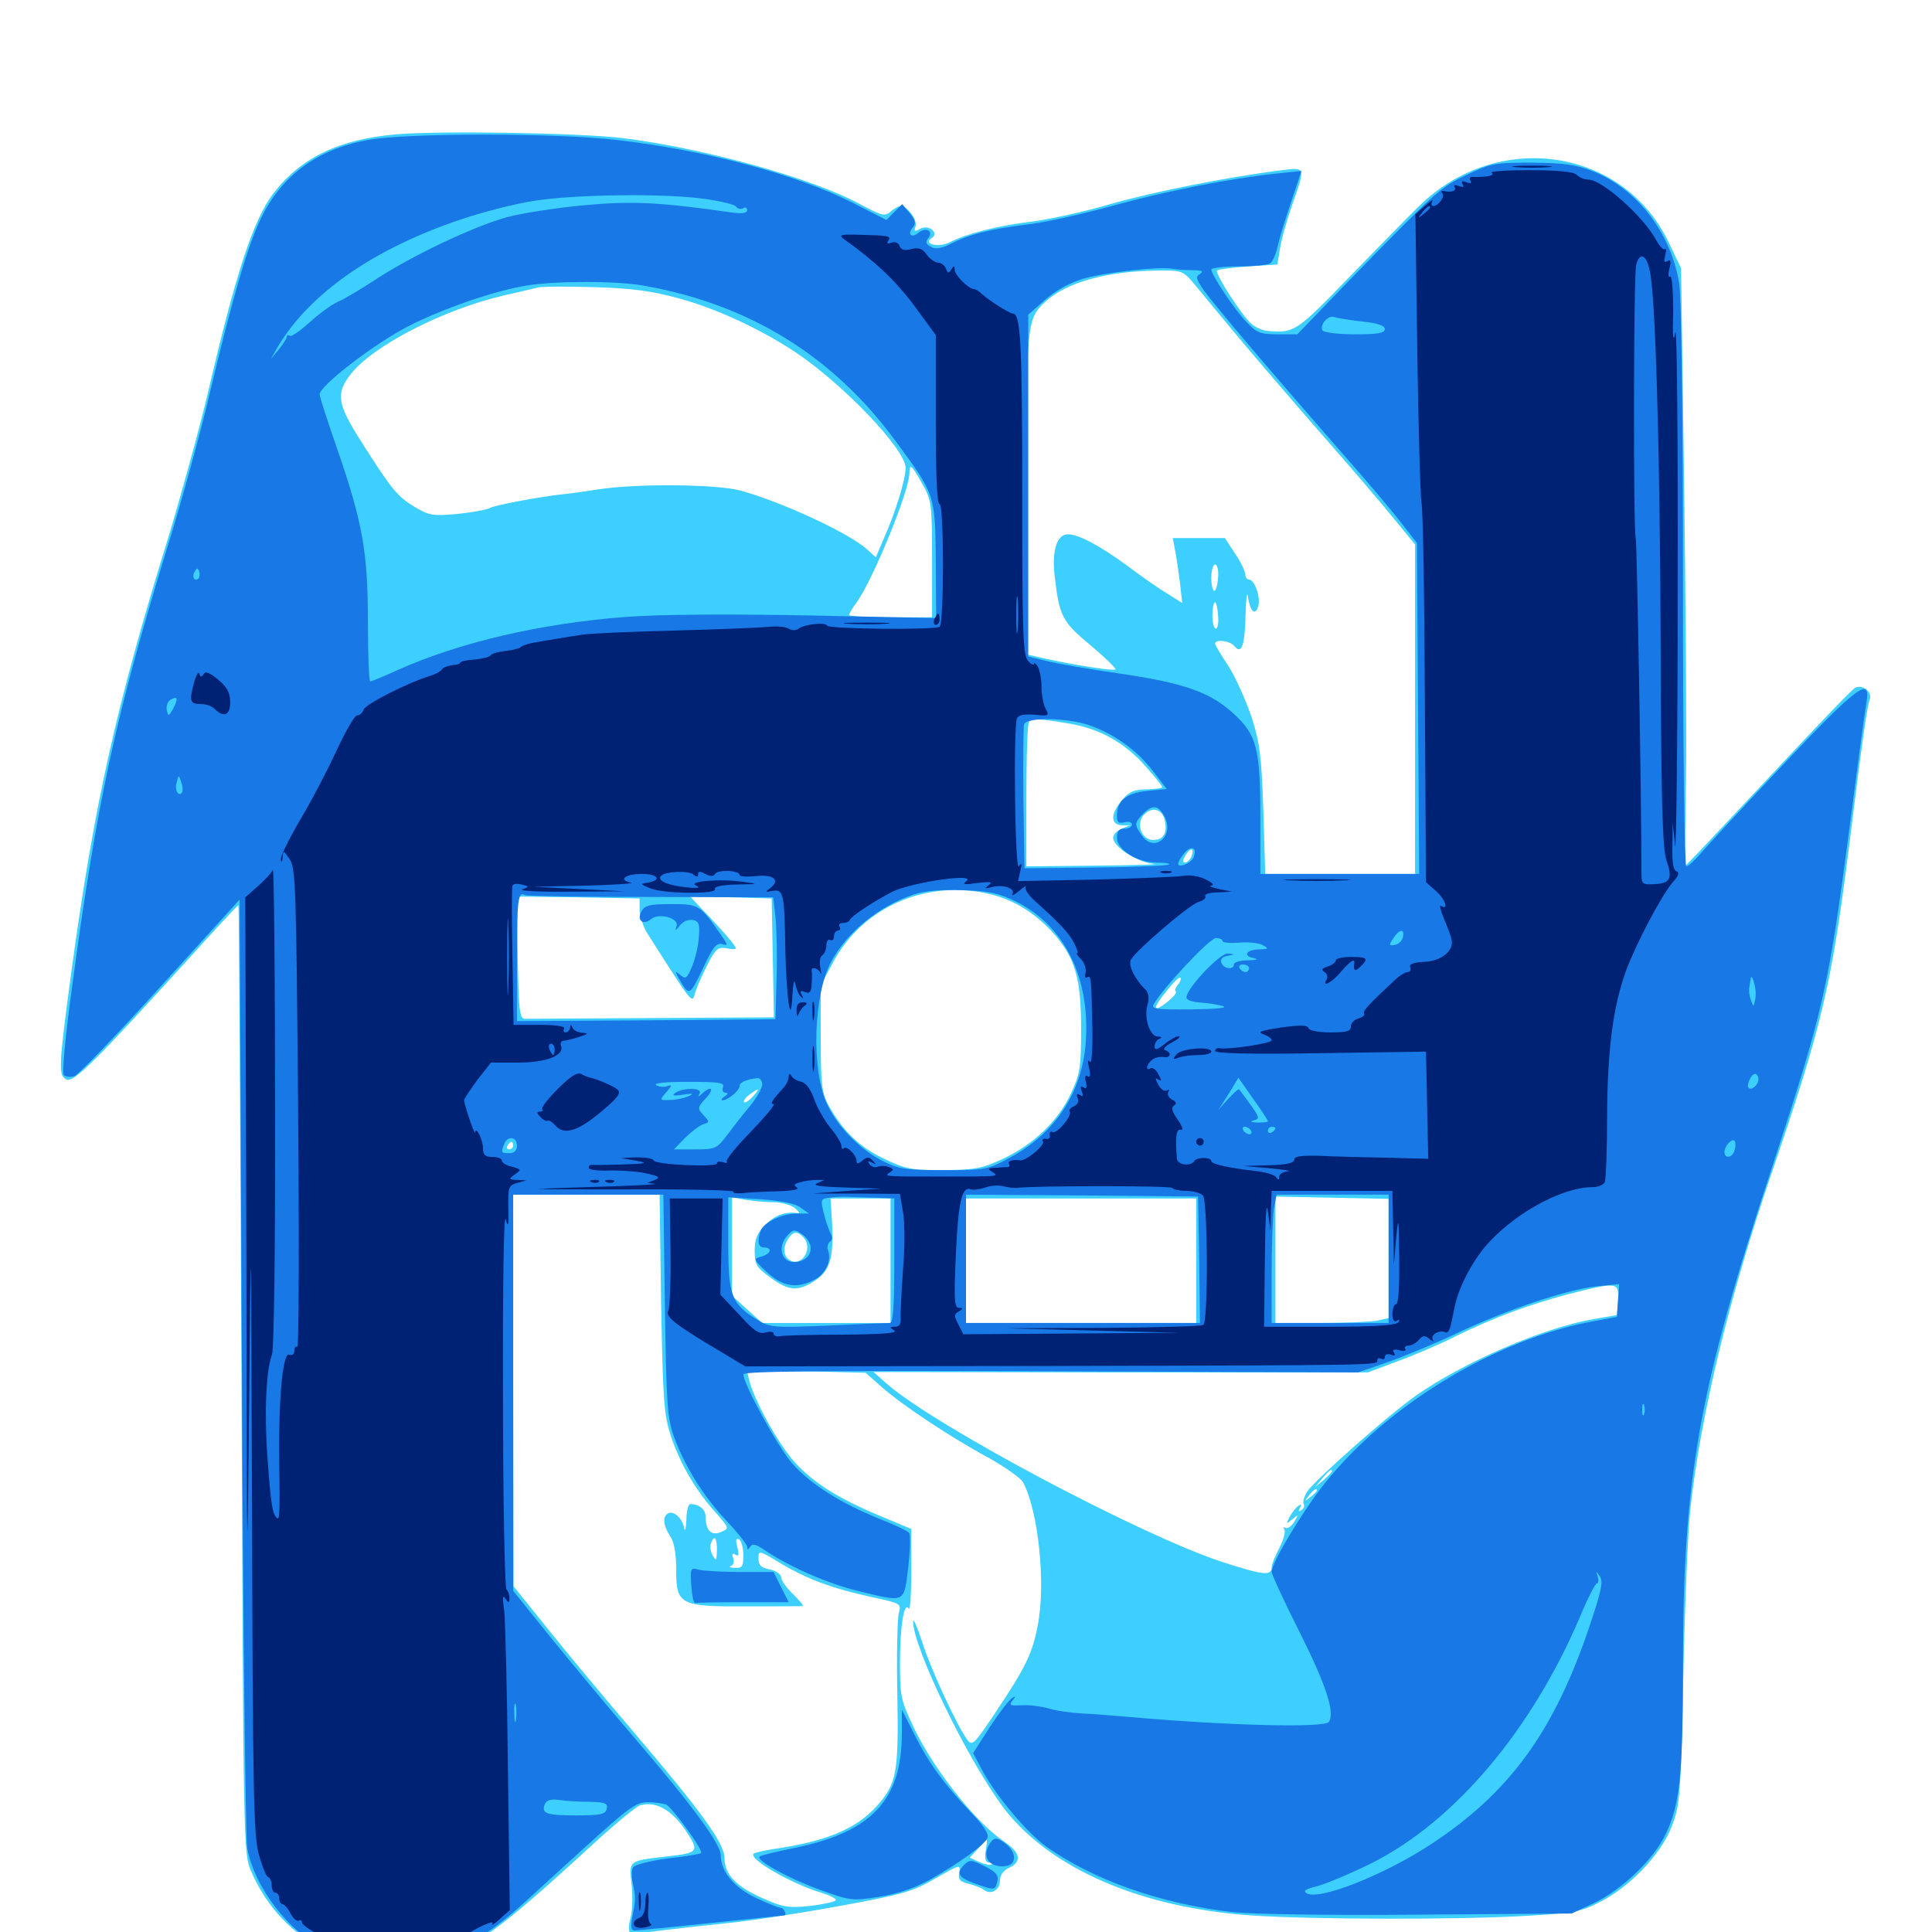 <svg xmlns="http://www.w3.org/2000/svg" viewBox="0 -1000 1000 1000">
	<path fill="#3ccfff" d="M205.078 -930.469C175.391 -927.93 155.664 -918.359 141.406 -899.805C131.055 -886.133 121.875 -858.008 107.617 -796.68C103.32 -778.516 94.141 -745.117 87.305 -722.461C59.961 -634.18 48.828 -584.18 36.914 -496.875C30.273 -447.266 30.078 -443.164 34.57 -441.211C38.477 -439.844 49.414 -450.781 97.07 -503.125C111.328 -518.945 123.242 -531.836 123.438 -531.445C123.633 -531.25 124.414 -420.703 125 -285.938C125.977 -46.094 125.977 -40.625 129.883 -31.641C146.289 6.445 184.375 24.414 225.586 13.672C245.117 8.789 259.375 -1.758 305.273 -43.945C317.578 -55.273 329.297 -65.039 331.445 -65.625C339.453 -67.773 347.461 -63.281 354.492 -53.125C362.305 -41.406 361.914 -41.016 344.727 -39.062C325 -36.719 325.586 -37.109 326.953 -24.414C327.539 -18.359 327.344 -10.547 326.367 -7.227C325.391 -3.711 325.195 -0.391 326.172 0.195C327.148 0.781 334.18 0.391 342.188 -0.781C350 -1.758 365.82 -3.516 377.344 -4.688C388.867 -5.859 414.648 -9.766 434.57 -13.477C466.992 -19.336 472.461 -20.898 484.18 -27.734C496.875 -34.961 497.266 -35.156 496.484 -30.859C495.898 -27.148 496.68 -26.172 501.172 -25C504.297 -24.219 508.008 -22.852 509.18 -21.875C512.891 -18.945 517.578 -21.68 517.578 -26.562C517.578 -29.297 519.336 -31.836 521.875 -33.008C529.102 -36.133 528.32 -41.016 519.922 -46.68C505.273 -56.445 483.594 -83.594 473.047 -105.664C466.211 -119.922 465.82 -122.07 465.82 -139.453C465.82 -158.203 467.969 -171.289 470.312 -167.383C471.094 -166.211 471.68 -175 471.68 -186.914V-208.594L456.836 -214.844C434.375 -224.023 421.094 -232.422 411.328 -243.164C402.734 -252.734 390.039 -275.781 387.695 -285.938L386.523 -290.82L417.383 -290.234L448.047 -289.453L456.641 -281.836C467.383 -272.461 491.992 -256.055 512.305 -245.117C520.508 -240.43 528.32 -234.961 529.492 -232.812C537.5 -217.969 541.406 -180.078 537.109 -158.594C534.375 -143.945 530.469 -136.328 515.039 -113.281C504.102 -96.875 503.125 -96.094 500.586 -99.609C495.508 -106.445 481.836 -135.742 477.344 -150C474.805 -157.617 472.852 -162.5 472.656 -160.742C472.461 -147.461 501.367 -87.891 519.922 -63.672C543.75 -32.812 590.625 -12.5 647.461 -8.594C678.32 -6.445 754.883 -6.25 791.016 -8.398C814.258 -9.766 818.555 -10.547 827.93 -15.43C843.555 -23.242 859.766 -40.234 865.234 -54.492C869.531 -65.625 869.922 -69.336 871.289 -132.617C872.07 -169.141 873.633 -208.203 875 -219.531C880.273 -267.773 895.117 -329.102 917.188 -393.359C942.969 -468.945 947.852 -489.062 957.031 -561.523C964.258 -619.727 966.406 -634.18 967.773 -637.891C969.336 -641.797 963.867 -646.094 960.156 -643.945C958.594 -643.164 941.406 -625.195 921.875 -604.297C902.344 -583.398 883.008 -562.891 879.102 -558.789L872.07 -551.562L872.656 -596.875C873.047 -621.875 872.461 -691.602 871.68 -751.758L870.117 -861.133L863.867 -874.219C840.625 -923.438 775.391 -933.203 734.766 -893.555C729.688 -888.672 713.477 -872.07 698.633 -856.836C670.898 -828.125 669.922 -827.539 656.25 -828.711C653.516 -828.906 649.609 -830.664 647.656 -832.422C642.578 -836.914 628.711 -858.594 629.883 -859.961C630.469 -860.547 637.695 -861.523 646.094 -862.109L661.133 -863.086L662.5 -871.094C663.086 -875.586 666.016 -885.742 668.75 -893.75C675.781 -913.672 675.781 -913.477 663.672 -911.914C636.328 -908.594 596.289 -900.586 574.609 -894.336C561.328 -890.43 543.359 -886.523 534.57 -885.352C517.188 -883.398 500.391 -879.102 491.602 -874.609C486.133 -871.68 477.344 -873.633 482.227 -876.758C486.328 -879.297 480.859 -883.984 476.367 -881.641C473.438 -879.883 473.047 -880.273 473.828 -882.617C475.195 -885.742 469.727 -893.359 466.211 -893.359C465.039 -893.359 462.695 -891.992 460.938 -890.43C458.008 -887.891 456.445 -888.281 445.117 -894.336C420.312 -907.812 364.648 -923.242 322.266 -928.516C299.609 -931.25 227.734 -932.422 205.078 -930.469ZM617.383 -853.906C620.312 -850.391 629.688 -839.062 638.086 -828.906C646.484 -818.75 666.406 -795.508 682.422 -777.148C698.438 -758.984 716.211 -738.086 721.875 -731.055L732.422 -718.164V-632.812V-547.656H693.555H654.883L653.906 -580.469C652.93 -608.594 652.148 -615.234 647.852 -628.711C644.922 -637.305 639.648 -649.219 635.938 -655.078C632.031 -660.938 628.906 -666.211 628.906 -666.797C628.906 -669.336 636.719 -668.359 638.867 -665.625C642.773 -660.938 644.336 -666.016 644.727 -682.422C644.922 -690.43 645.508 -694.531 645.898 -691.211C647.07 -683.594 649.609 -681.055 651.172 -685.938C652.734 -690.43 649.414 -700 646.484 -700C645.508 -700 644.531 -701.172 644.531 -702.734C644.531 -704.297 642.188 -709.18 639.258 -713.477L633.984 -721.484H620.508H607.031L608.203 -715.234C608.984 -711.719 609.961 -704.102 610.742 -698.438L611.914 -687.891L603.516 -693.164C599.023 -695.898 589.844 -702.344 583.398 -707.227C568.945 -717.773 558.203 -723.438 552.734 -723.438C547.07 -723.438 544.336 -715.039 545.898 -701.953C548.242 -681.055 549.805 -678.125 564.453 -666.016C572.07 -659.57 577.734 -654.102 577.344 -653.516C576.367 -652.539 555.664 -655.859 540.625 -659.18L531.25 -661.328V-744.141C531.25 -833.008 531.445 -834.961 541.211 -843.945C551.953 -853.711 572.461 -859.57 598.438 -859.961C611.328 -860.156 612.109 -859.961 617.383 -853.906ZM351.562 -845.508C370.508 -840.43 393.555 -829.688 411.328 -817.969C436.328 -801.367 468.75 -767.383 468.75 -757.812C468.75 -751.953 463.477 -734.766 457.812 -722.07L453.32 -711.523L449.023 -715.43C440.039 -723.828 404.688 -740.234 383.203 -746.094C370.898 -749.414 329.492 -749.805 309.57 -746.68C302.148 -745.508 293.75 -744.336 291.016 -744.141C280.078 -742.969 256.641 -738.672 253.711 -737.109C251.953 -736.133 244.336 -734.766 236.719 -733.984C224.023 -732.812 222.07 -733.203 214.453 -737.695C205.664 -743.164 202.93 -746.289 187.305 -770.898C174.414 -791.016 173.633 -796.289 181.641 -806.445C193.359 -821.289 229.688 -839.844 260.742 -847.07C268.359 -848.828 276.172 -850.586 278.32 -851.172C280.469 -851.758 293.75 -851.758 307.617 -851.367C327.148 -850.781 337.305 -849.414 351.562 -845.508ZM477.344 -749.609C482.227 -741.016 482.422 -739.062 482.422 -710.547V-680.469H460.938C449.219 -680.469 439.453 -681.055 439.453 -681.641C439.453 -682.227 441.211 -685.352 443.555 -688.477C452.148 -700.586 470.703 -746.094 470.703 -755.078C470.703 -760.352 471.875 -759.375 477.344 -749.609ZM630.469 -700.977C630.273 -697.266 629.297 -694.141 628.516 -694.141C627.734 -694.141 626.953 -697.266 626.953 -700.977C626.953 -704.688 627.93 -707.812 628.906 -707.812C630.078 -707.812 630.859 -704.688 630.469 -700.977ZM630.469 -681.445C630.859 -677.734 630.273 -674.609 629.297 -674.609C628.32 -674.609 627.539 -677.734 627.539 -681.445C627.539 -685.156 628.125 -688.281 628.906 -688.281C629.492 -688.281 630.273 -685.156 630.469 -681.445ZM552.734 -625.586C568.945 -623.047 582.227 -615.625 592.969 -603.32C597.656 -598.047 601.562 -593.164 601.562 -592.578C601.562 -591.992 597.852 -591.602 593.555 -591.406C587.109 -591.406 584.375 -590.234 580.859 -585.938C574.805 -579.102 574.609 -573.047 580.664 -572.852H584.961L580.664 -571.094C578.125 -570.117 576.172 -567.969 576.172 -566.406C576.172 -561.719 588.281 -553.906 596.68 -552.93C600.977 -552.539 588.086 -552.148 567.969 -551.953L531.25 -551.562V-588.281C531.25 -608.594 531.836 -625.781 532.617 -626.367C534.375 -628.125 537.891 -628.125 552.734 -625.586ZM602.734 -575.977C604.492 -568.945 602.344 -565.234 596.875 -565.234C591.016 -565.234 587.891 -573.242 591.797 -577.93C595.703 -582.617 601.367 -581.445 602.734 -575.977ZM616.602 -556.445C615.82 -554.883 614.453 -553.516 613.281 -553.516C612.109 -553.516 612.109 -554.883 613.672 -557.422C616.406 -561.719 618.359 -561.133 616.602 -556.445ZM510.156 -537.695C523.438 -534.961 534.375 -528.516 544.336 -517.969C556.445 -504.688 559.57 -494.141 559.57 -467.578C559.57 -447.266 558.984 -443.945 554.297 -433.984C547.656 -419.727 535.352 -408.008 519.531 -400.391C508.203 -395.117 504.883 -394.531 488.281 -394.336C471.289 -394.336 468.555 -394.922 456.836 -400.586C444.141 -406.836 435.938 -415.039 428.516 -428.516C425.391 -434.375 424.805 -439.453 424.805 -462.695V-490.039L431.445 -502.344C446.484 -530.078 478.32 -544.336 510.156 -537.695ZM331.055 -529.102C331.055 -525.977 332.812 -520.703 334.766 -517.383C358.203 -480.469 358.203 -480.469 359.57 -485.352C360.156 -487.891 363.086 -494.531 365.82 -500C370.312 -508.789 371.484 -509.961 375.977 -509.18C378.711 -508.594 380.859 -508.594 380.859 -509.18C380.859 -510.352 374.414 -517.969 363.477 -529.297L357.031 -536.133L378.125 -535.547L399.414 -534.961L400 -504.297L400.586 -473.438L337.891 -473.047C303.516 -472.852 273.828 -472.656 272.07 -472.656C268.945 -472.461 268.555 -475.391 267.969 -504.297L267.578 -535.938L299.219 -535.547L331.055 -534.961ZM609.766 -490.43C608.398 -488.867 608.008 -487.305 608.594 -486.719C609.18 -486.133 607.227 -483.789 604.297 -481.445C596.68 -475.391 596.289 -477.93 603.711 -486.914C607.227 -491.406 610.352 -494.531 610.938 -493.945C611.523 -493.555 610.938 -491.797 609.766 -490.43ZM389.648 -432.422C387.695 -430.273 385.547 -428.906 385.156 -429.492C384.57 -430.078 385.742 -431.836 387.891 -433.398C393.164 -437.305 393.75 -436.914 389.648 -432.422ZM265.625 -407.031C265.625 -406.055 264.648 -405.078 263.477 -405.078C262.5 -405.078 262.109 -406.055 262.695 -407.031C263.281 -408.203 264.258 -408.984 264.844 -408.984C265.234 -408.984 265.625 -408.203 265.625 -407.031ZM342.188 -325.586C343.164 -275.195 343.555 -267.969 347.266 -256.641C351.953 -242.578 360.156 -228.32 370.703 -216.797C377.539 -208.984 377.539 -208.984 373.242 -207.031C368.164 -204.883 365.234 -207.812 365.234 -214.844C365.234 -218.75 361.914 -221.484 357.227 -221.484C356.25 -221.484 355.273 -217.773 355.273 -213.281C355.078 -208.594 354.492 -206.836 354.102 -209.18C353.125 -214.258 348.633 -218.359 345.703 -216.602C342.773 -214.844 343.359 -210.352 346.875 -204.883C349.023 -201.758 350 -195.703 350 -187.305C350 -169.336 351.953 -168.359 386.914 -168.555C401.758 -168.555 414.648 -168.555 415.43 -168.75C416.211 -168.75 413.867 -171.484 410.547 -174.805C407.031 -178.125 404.297 -182.227 404.297 -183.594C404.297 -185.156 401.758 -186.914 398.438 -187.695C393.945 -188.477 392.578 -189.844 392.578 -193.359C392.578 -197.656 392.773 -197.656 403.711 -191.016C417.773 -182.617 430.469 -177.93 450.781 -173.438C466.406 -170.117 466.602 -169.922 465.234 -165.039C464.453 -162.305 464.062 -143.359 464.453 -123.242C465.234 -81.836 464.062 -76.562 453.516 -64.844C442.969 -53.32 427.539 -46.875 400.586 -42.969C395.898 -42.188 391.211 -41.211 390.234 -40.625C386.523 -38.281 409.375 -25 425.195 -20.312C429.688 -18.945 433.008 -17.188 432.617 -16.406C432.031 -15.625 425.977 -14.258 419.141 -13.477C407.812 -12.305 405.078 -12.891 394.531 -17.578C380.859 -23.633 375 -29.883 375 -38.281C375 -45.898 362.891 -62.5 328.125 -103.32C313.477 -120.508 293.359 -144.531 283.594 -156.836L265.82 -178.906L265.625 -280.273L265.43 -381.641H303.516H341.406ZM718.75 -348.633V-317.773L712.695 -316.406C709.375 -315.82 696.094 -315.234 683.398 -315.234H660.156V-348.047V-380.664L689.453 -380.078L718.75 -379.492ZM400.586 -377.734C404.297 -377.734 409.18 -376.367 411.328 -374.805C413.281 -373.242 414.258 -371.875 413.086 -372.07C406.445 -373.047 401.367 -371.094 396.289 -366.211C391.797 -361.719 390.625 -358.594 390.625 -352.539C390.625 -345.508 391.602 -343.945 398.828 -338.672C408.398 -331.641 413.281 -331.445 422.07 -337.305C429.688 -342.383 431.641 -349.219 430.664 -367.383L429.883 -379.688H445.508H460.938V-347.461V-315.234H427.734H394.531L386.719 -322.266L378.906 -329.297V-354.688V-380.273L386.328 -378.906C390.234 -378.32 396.68 -377.734 400.586 -377.734ZM619.141 -347.461V-315.234H559.57H500V-347.461V-379.688H559.57H619.141ZM415.625 -359.766C421.289 -354.102 415.039 -343.75 408.594 -347.852C405.078 -350 405.273 -355.469 408.594 -359.766C411.133 -362.695 412.695 -362.695 415.625 -359.766ZM837.5 -327.148L836.914 -319.336L824.609 -317.188C798.633 -312.695 757.617 -294.922 733.008 -277.734C718.555 -267.578 680.859 -234.18 676.562 -227.93C675 -225.391 674.219 -222.461 674.805 -221.484C675.391 -220.508 674.805 -219.141 673.633 -218.359C672.07 -217.383 671.875 -217.773 672.852 -219.531C673.828 -221.289 673.633 -221.68 672.266 -220.703C670.898 -219.922 668.945 -217.383 667.578 -215.039C665.625 -210.938 665.625 -210.938 668.945 -213.672C672.266 -216.406 672.266 -216.406 669.922 -212.305C668.359 -209.961 666.406 -208.594 665.234 -209.18C664.258 -209.766 664.062 -209.375 664.844 -208.203C665.43 -207.031 664.258 -202.734 662.109 -198.633C659.961 -194.531 658.203 -190.234 658.203 -188.867C658.203 -184.18 654.102 -184.57 632.422 -191.602C590.234 -205.469 483.594 -262.109 458.984 -283.789L452.148 -289.844L580.078 -289.648H708.008L723.633 -295.508C732.227 -298.633 745.898 -304.492 753.906 -308.594C773.633 -318.164 790.43 -324.414 811.523 -330.078C836.914 -336.523 838.086 -336.523 837.5 -327.148ZM689.453 -238.477C689.453 -238.086 687.5 -236.133 685.156 -233.984L680.664 -230.273L684.375 -234.766C687.891 -238.867 689.453 -240.039 689.453 -238.477ZM681.641 -228.516C681.641 -228.125 680.078 -226.562 678.32 -225.195C675.195 -222.656 675 -222.852 677.539 -225.977C680.078 -229.102 681.641 -230.078 681.641 -228.516ZM371.094 -197.656C370.898 -192.188 370.703 -191.797 368.945 -194.727C367.773 -196.68 367.383 -199.609 367.969 -201.172C369.727 -205.859 371.094 -204.297 371.094 -197.656ZM384.766 -194.922C384.766 -189.258 384.18 -188.281 380.469 -188.477C377.93 -188.477 376.953 -189.062 378.32 -189.453C379.688 -190.039 380.078 -191.797 379.492 -193.555C378.711 -195.703 378.906 -196.289 380.664 -195.312C382.422 -194.141 382.617 -195.312 381.641 -199.219C380.664 -202.93 380.859 -204.102 382.617 -203.125C383.789 -202.344 384.766 -198.633 384.766 -194.922ZM510.156 -41.797C509.57 -37.891 510.156 -35.938 511.914 -35.938C513.281 -35.938 513.867 -35.547 513.281 -34.961C512.695 -34.375 509.961 -34.961 507.031 -36.133L501.953 -38.477L506.25 -43.164C508.594 -45.703 510.547 -47.656 510.742 -47.656C510.938 -47.656 510.742 -45.117 510.156 -41.797Z"/>
	<path fill="#1878e5" d="M190.43 -927.539C164.258 -922.852 145.508 -908.984 134.961 -886.719C128.125 -872.656 120.312 -845.703 108.398 -795.703C103.711 -775.781 94.141 -741.016 87.109 -718.359C59.766 -629.297 50.195 -585.352 37.305 -489.062C33.789 -463.672 32.031 -444.531 33.008 -443.555C33.984 -442.578 36.328 -442.383 38.477 -442.969C40.43 -443.555 60.547 -464.453 83.008 -489.258L124.023 -534.375L125.195 -293.359C125.781 -160.938 127.148 -48.633 127.93 -43.75C131.445 -23.242 150 0.781 168.555 8.984C187.109 17.188 217.188 17.578 235.742 9.961C243.359 6.836 259.18 -4.102 268.555 -12.695C271.875 -15.625 286.523 -29.102 301.367 -42.578C324.805 -63.867 329.102 -67.188 334.961 -67.188C338.477 -67.188 342.969 -66.602 344.727 -66.016C347.852 -64.648 364.258 -42.188 362.891 -40.82C362.5 -40.43 354.883 -39.062 345.703 -38.086C336.719 -36.914 328.711 -34.766 327.734 -33.594C326.953 -32.227 326.758 -28.516 327.539 -25.195C329.102 -17.773 329.102 -16.992 327.344 -8.203C326.367 -2.734 326.562 -0.781 328.516 -0.781C329.883 -0.781 347.852 -2.539 368.164 -4.688C388.672 -6.836 405.469 -8.594 405.859 -8.594C407.422 -8.594 405.859 -12.5 404.102 -12.5C403.125 -12.5 397.266 -14.844 391.406 -17.578C379.883 -23.047 373.047 -31.25 373.047 -39.844C372.852 -45.703 358.594 -65.234 328.32 -100.586C316.016 -114.844 296.875 -137.891 285.742 -151.562L265.625 -176.562V-279.102V-381.641H304.492H343.359L344.141 -324.609C344.922 -273.438 345.312 -266.211 348.828 -256.445C354.297 -241.211 364.258 -225.195 376.367 -212.5C382.031 -206.445 386.719 -200.586 386.719 -199.414C386.719 -197.656 387.109 -197.656 388.281 -199.414C389.453 -201.172 391.211 -200.781 395.508 -197.852C408.398 -189.062 428.711 -180.273 443.945 -176.562C468.945 -170.508 467.773 -169.922 470.117 -188.867C471.094 -197.656 471.289 -205.664 470.508 -206.641C469.727 -207.617 462.695 -210.938 454.688 -214.062C434.961 -222.07 419.531 -231.836 410.156 -242.383C402.734 -250.781 384.766 -283.594 384.766 -288.672C384.766 -290.234 425 -290.625 543.75 -290.234L702.93 -289.648L718.164 -294.922C726.562 -297.852 742.578 -304.492 753.711 -309.766C779.688 -322.07 810.547 -332.422 826.172 -334.18L838.086 -335.352L837.5 -326.953L836.914 -318.359L824.219 -316.016C774.219 -306.836 717.773 -272.656 685.547 -232.031C674.609 -218.359 658.203 -191.211 658.203 -186.523C658.203 -185.156 664.648 -171.094 672.656 -155.273C686.328 -127.93 691.016 -113.867 687.891 -108.789C685.742 -105.469 634.961 -106.836 584.18 -111.328C577.148 -111.914 566.406 -112.891 560.156 -113.086C553.711 -113.477 545.898 -114.648 542.383 -115.82C538.867 -116.797 532.812 -117.578 528.906 -117.383C522.852 -116.992 522.07 -117.383 524.023 -119.727C525.977 -122.07 525.781 -122.266 523.828 -121.094C522.266 -120.117 517.188 -113.477 512.305 -106.055L503.711 -92.578L508.789 -83.008C516.016 -69.922 531.445 -51.562 541.406 -44.336C565.43 -27.148 600.586 -14.648 637.5 -10.352C648.242 -9.18 686.328 -8.594 734.375 -8.984L813.477 -9.57L824.805 -14.844C839.258 -21.68 856.055 -37.695 862.109 -50.586C869.531 -66.016 871.094 -81.25 871.094 -137.695C871.094 -234.961 879.102 -280.469 916.992 -395.117C944.336 -478.711 946.289 -487.5 958.008 -576.953C961.719 -605.469 965.234 -632.031 966.016 -636.133C968.555 -650.391 961.523 -645.117 922.461 -603.711C901.953 -582.031 882.812 -561.328 879.883 -557.812C876.953 -554.492 873.828 -551.562 872.852 -551.562C871.875 -551.562 871.094 -610.742 871.094 -696.68C871.094 -782.031 870.312 -846.484 869.141 -853.32C864.844 -879.492 847.461 -902.148 824.609 -911.328C815.625 -914.844 809.57 -915.625 792.969 -915.82C773.828 -915.82 771.484 -915.43 759.375 -909.57C745.508 -903.125 744.141 -901.758 697.461 -853.906L671.484 -826.953H661.328C652.344 -826.953 650.391 -827.734 645.117 -833.398C638.867 -839.844 626.953 -857.812 626.953 -860.547C626.953 -861.328 633.398 -862.109 641.211 -862.109C648.828 -862.109 656.25 -862.891 657.422 -863.672C658.594 -864.453 660.352 -868.164 661.133 -871.875C661.914 -875.586 665.039 -885.938 668.164 -895.117L673.633 -911.523L660.742 -910.156C636.719 -907.617 604.688 -901.367 576.172 -893.555C560.547 -889.258 540.625 -884.766 531.641 -883.789C512.5 -881.445 501.562 -878.711 492.188 -873.828C487.109 -871.289 484.18 -870.898 481.836 -872.266C479.102 -873.633 478.906 -874.805 480.469 -876.758C483.398 -880.273 479.297 -882.812 475.391 -879.492C471.875 -876.562 469.336 -878.711 472.461 -882.227C474.219 -884.375 473.828 -886.133 470.898 -889.648L466.992 -894.336L462.891 -890.234L458.789 -886.133L440.82 -895.312C411.523 -909.961 364.844 -922.266 319.336 -927.539C287.891 -931.25 210.156 -931.25 190.43 -927.539ZM364.648 -897.07C373.047 -895.898 380.469 -894.141 381.055 -892.969C381.836 -891.797 383.398 -891.602 384.57 -892.188C385.742 -892.969 386.719 -892.578 386.719 -891.211C386.719 -889.648 384.18 -889.258 378.516 -890.039C341.602 -895.312 327.344 -896.094 302.148 -893.75C287.891 -892.383 269.922 -889.648 262.109 -887.5C244.727 -882.617 213.086 -867.578 194.336 -855.273C186.914 -850.391 178.125 -845.117 174.805 -843.75C171.68 -842.383 165.039 -837.5 160.352 -833.203C155.469 -828.906 150.977 -825.586 150 -826.172C149.219 -826.758 148.438 -826.562 148.438 -825.586C148.438 -824.805 146.484 -821.875 144.336 -819.141L140.234 -814.258L143.555 -820.117C159.961 -848.047 193.75 -871.484 238.867 -886.523C250.391 -890.43 267.383 -894.727 276.758 -896.094C297.852 -899.414 344.141 -900 364.648 -897.07ZM617.188 -860.156C622.07 -860.156 623.242 -859.57 621.094 -858.203C618.75 -856.836 619.141 -855.469 623.047 -849.805C629.102 -841.406 659.375 -805.859 691.992 -768.555C705.859 -752.93 720.703 -735.352 725.195 -729.492L733.398 -718.945L733.984 -633.203L734.57 -547.656H693.359H652.344V-576.172C652.344 -612.5 650.586 -619.336 638.867 -630.273C626.758 -641.602 613.086 -646.484 579.492 -651.367C564.258 -653.516 547.461 -656.445 541.992 -657.812L532.227 -660.156V-748.633V-837.109L540.82 -844.727C546.289 -849.609 553.516 -853.516 560.352 -855.664C571.68 -858.984 599.609 -862.109 606.445 -860.938C608.594 -860.547 613.477 -860.156 617.188 -860.156ZM333.203 -852.148C387.695 -842.578 431.055 -815.82 463.281 -772.07C484.18 -743.75 483.984 -744.141 484.375 -709.961L484.57 -680.078L418.555 -681.445C376.562 -682.227 342.188 -682.031 323.828 -680.664C280.078 -677.344 237.695 -667.578 205.273 -652.93C198.438 -649.805 192.188 -647.266 191.602 -647.266C191.016 -647.266 190.43 -661.133 190.43 -677.93C190.43 -714.062 187.695 -729.492 174.609 -767.383C169.727 -781.445 165.625 -794.141 165.43 -795.703C164.844 -800 195.117 -823.242 213.086 -832.031C230.859 -840.82 256.445 -849.609 272.266 -852.148C286.719 -854.688 319.727 -854.688 333.203 -852.148ZM704.883 -833.594C713.086 -832.812 716.797 -831.445 716.797 -829.688C716.797 -827.539 713.086 -826.953 701.367 -826.953C692.578 -826.953 685.156 -827.93 684.57 -828.906C682.812 -831.836 687.5 -837.109 690.625 -835.938C691.992 -835.352 698.438 -834.375 704.883 -833.594ZM102.734 -700.586C100.781 -698.633 99.023 -701.562 100.781 -704.102C101.953 -706.25 102.344 -706.25 103.125 -704.102C103.516 -702.734 103.32 -701.172 102.734 -700.586ZM89.648 -633.203C87.305 -629.102 87.109 -629.102 86.328 -632.422C85.938 -634.375 86.719 -636.719 88.086 -637.695C91.992 -640.039 92.383 -638.477 89.648 -633.203ZM563.867 -624.609C576.758 -620.117 588.477 -611.719 596.875 -600.781L603.906 -591.602L593.75 -590.625C582.812 -589.453 578.125 -585.547 578.125 -577.734C578.125 -574.414 578.906 -573.633 582.031 -574.414C584.18 -575 585.938 -574.414 585.938 -573.242C585.938 -572.07 584.18 -571.094 582.031 -571.094C579.297 -571.094 578.125 -569.727 578.125 -566.406C578.125 -560.156 588.672 -553.516 598.633 -553.516C602.734 -553.516 605.664 -553.125 605.078 -552.539C604.492 -551.953 587.5 -551.172 567.188 -550.977L530.273 -550.586L529.688 -586.719C529.492 -606.445 529.688 -623.828 530.078 -625.195C531.641 -628.906 552.539 -628.516 563.867 -624.609ZM94.336 -590.039C92.578 -587.109 90.234 -590.82 91.406 -594.922C92.383 -599.023 92.578 -599.023 93.75 -595.312C94.531 -593.359 94.727 -591.016 94.336 -590.039ZM602.93 -576.953C607.812 -566.992 597.266 -558.398 591.016 -567.578C586.914 -573.242 587.109 -574.219 591.992 -579.102C596.68 -583.789 599.805 -583.203 602.93 -576.953ZM617.773 -556.25C616.797 -553.711 611.328 -550.977 609.961 -552.344C609.375 -552.93 610.547 -555.469 612.695 -558.008C616.211 -562.695 619.922 -561.523 617.773 -556.25ZM525.781 -533.398C551.172 -520.898 564.648 -493.359 561.914 -459.57C559.766 -434.18 546.094 -413.477 523.047 -400.977C511.133 -394.531 510.156 -394.336 488.281 -394.336C467.773 -394.336 465.039 -394.922 455.859 -399.609C444.336 -405.664 432.617 -417.969 427.734 -429.297C419.922 -447.07 421.094 -484.57 429.883 -501.562C437.891 -517.188 454.883 -531.055 473.242 -537.109C478.32 -538.867 487.695 -539.648 498.242 -539.258C511.719 -538.867 516.992 -537.695 525.781 -533.398ZM336.719 -535.742L400.195 -535.547L401.367 -525.586C401.953 -519.922 402.344 -505.859 401.953 -493.945L401.367 -472.461L334.57 -471.875L267.578 -471.484V-503.32C267.578 -534.18 268.164 -538.867 271.68 -536.719C272.656 -536.133 301.953 -535.742 336.719 -535.742ZM726.172 -515.039C725.781 -513.086 724.023 -511.328 722.07 -510.938C718.945 -510.352 718.75 -510.742 721.094 -514.258C724.219 -519.141 727.148 -519.531 726.172 -515.039ZM632.812 -512.891C632.812 -512.109 636.719 -511.719 641.406 -512.109C646.289 -512.5 651.758 -511.914 653.711 -510.742C656.836 -508.984 656.641 -508.789 651.953 -508.594C645.312 -508.594 642.969 -505.273 648.828 -504.102C651.758 -503.516 650.586 -503.125 646.094 -502.93C641.992 -502.93 638.672 -501.953 638.672 -500.781C638.672 -497.852 633.398 -498.438 632.227 -501.562C631.445 -503.516 632.617 -504.688 635.352 -505.273C639.453 -506.055 639.453 -506.055 635.547 -506.445C631.055 -506.641 612.305 -486.328 614.258 -483.203C614.844 -482.031 618.359 -481.25 621.68 -481.055C625.195 -480.859 630.078 -480.078 632.812 -479.297C635.938 -478.32 630.273 -477.734 616.602 -477.539C599.023 -477.344 595.703 -477.734 597.07 -480.078C601.758 -488.477 626.172 -514.453 629.297 -514.453C631.25 -514.453 632.812 -513.867 632.812 -512.891ZM646.484 -498.828C646.484 -497.852 645.703 -496.875 644.727 -496.875C643.555 -496.875 642.188 -497.852 641.602 -498.828C641.016 -500 641.797 -500.781 643.359 -500.781C645.117 -500.781 646.484 -500 646.484 -498.828ZM908.398 -482.422C907.617 -478.516 907.617 -478.516 906.25 -482.422C905.469 -484.375 905.078 -487.5 905.469 -489.062C905.664 -490.625 906.055 -492.969 906.25 -493.945C906.445 -495.117 907.227 -493.75 908.008 -491.016C908.789 -488.281 908.984 -484.375 908.398 -482.422ZM910.156 -441.406C910.156 -438.477 906.641 -435.352 905.078 -436.914C903.711 -438.281 906.445 -444.141 908.398 -444.141C909.375 -444.141 910.156 -442.969 910.156 -441.406ZM394.531 -438.672C394.531 -436.719 391.602 -431.641 388.086 -427.344C384.57 -423.242 379.297 -416.406 376.367 -412.5C371.094 -405.469 370.312 -405.078 359.961 -405.078H348.828L354.492 -410.938C357.617 -414.062 361.719 -417.188 363.672 -417.969C367.383 -419.141 367.383 -419.336 364.062 -422.852C360.938 -426.367 360.938 -426.758 365.234 -431.445C369.922 -436.328 368.359 -438.477 363.477 -433.984C361.328 -432.031 360.938 -432.031 362.109 -433.984C363.867 -436.914 354.102 -437.305 349.609 -434.375C347.461 -433.008 348.633 -432.617 353.516 -433.398C358.789 -434.18 359.375 -433.984 356.445 -432.617C354.297 -431.641 350 -430.664 346.875 -430.664C341.211 -430.469 341.211 -430.469 344.922 -434.766C347.852 -438.086 348.047 -438.672 345.508 -437.891C343.75 -437.109 341.211 -437.5 339.648 -438.281C338.086 -439.453 344.531 -440.039 356.25 -440.039C372.07 -440.039 375.195 -439.648 374.219 -437.305C373.633 -435.742 374.219 -434.375 375.586 -434.375C377.148 -434.375 376.758 -433.594 375 -432.422C373.438 -431.445 373.047 -430.469 374.023 -430.469C376.953 -430.664 382.812 -435.547 382.812 -437.891C382.812 -439.844 386.523 -441.406 392.188 -441.992C393.359 -441.992 394.531 -440.625 394.531 -438.672ZM656.25 -419.727C656.25 -419.141 653.906 -418.945 650.977 -418.945C647.461 -419.141 646.68 -419.531 649.023 -420.117C652.539 -421.094 652.344 -421.484 641.406 -436.133C641.016 -436.523 638.477 -434.18 635.742 -431.25L630.664 -425.586L635.938 -433.789L641.016 -442.188L648.633 -431.25C652.93 -425.391 656.25 -420.117 656.25 -419.727ZM647.461 -414.844C648.047 -413.867 647.852 -412.891 646.68 -412.891C645.703 -412.891 644.141 -413.867 643.555 -414.844C642.969 -416.016 643.164 -416.797 644.336 -416.797C645.312 -416.797 646.875 -416.016 647.461 -414.844ZM660.156 -416.016C660.156 -415.43 659.375 -414.453 658.203 -413.867C657.227 -413.281 656.25 -413.672 656.25 -414.648C656.25 -415.82 657.227 -416.797 658.203 -416.797C659.375 -416.797 660.156 -416.406 660.156 -416.016ZM267.578 -407.031C267.578 -404.492 266.211 -403.125 263.672 -403.125C259.375 -403.125 259.18 -403.32 260.938 -407.812C262.695 -412.305 267.578 -411.719 267.578 -407.031ZM897.656 -404.102C896.289 -400.586 892.578 -400.195 892.578 -403.711C892.578 -407.227 897.266 -411.719 898.047 -408.984C898.438 -407.812 898.242 -405.664 897.656 -404.102ZM667.969 -401.172C667.969 -403.32 666.992 -403.32 660.156 -401.172C655.469 -399.609 655.664 -399.609 661.719 -399.414C665.039 -399.219 667.969 -400.195 667.969 -401.172ZM453.711 -380.078L462.891 -379.688V-347.461C462.891 -323.047 462.305 -315.234 460.547 -315.234C459.18 -315.234 444.727 -314.648 428.32 -313.867C400.195 -312.695 398.438 -312.891 391.797 -316.992C378.516 -325.195 376.953 -329.492 376.953 -356.25V-380.273L393.359 -379.297C403.906 -378.516 411.523 -377.148 414.258 -375L418.75 -371.875H412.5C404.883 -371.875 395.508 -367.383 393.75 -363.086C391.797 -357.617 392.383 -354.297 395.508 -354.297C400 -354.297 399.023 -350.977 394.141 -349.609C389.844 -348.438 389.844 -348.242 396.875 -341.602C405.078 -333.984 412.5 -332.812 421.68 -337.695C427.344 -340.625 430.664 -347.656 428.516 -352.93C427.93 -354.492 428.516 -356.445 429.492 -357.227C430.664 -357.812 431.055 -359.57 430.273 -360.742C429.492 -362.109 427.734 -366.797 426.562 -371.289C424.609 -379.297 424.609 -379.492 429.492 -380.078C432.227 -380.469 436.719 -380.664 439.453 -380.469C442.188 -380.469 448.438 -380.078 453.711 -380.078ZM620.703 -348.047L621.094 -315.234H560.547H500V-348.438V-381.641L560.156 -381.25L620.117 -380.664ZM718.75 -348.438V-315.234H688.477H658.203V-341.211C658.203 -355.273 658.789 -370.312 659.375 -374.414L660.742 -381.641H689.648H718.75ZM419.531 -354.883C420.312 -350 415.625 -346.094 409.766 -346.875C404.102 -347.656 402.734 -355.078 407.422 -360.352C410.352 -363.672 411.328 -363.867 414.844 -361.328C417.188 -359.961 419.141 -357.031 419.531 -354.883ZM850.977 -267.969C850.391 -266.602 850 -267.578 850 -270.312C850 -273.047 850.391 -274.023 850.977 -272.852C851.367 -271.484 851.367 -269.141 850.977 -267.969ZM823.242 -159.766C804.688 -103.906 781.445 -72.07 740.234 -45.117C715.625 -29.102 682.227 -16.016 676.172 -20.117C674.219 -21.289 676.172 -22.461 682.227 -23.828C686.914 -25.195 699.609 -30.469 710.156 -35.742C753.125 -57.422 792.773 -104.492 817.773 -163.086C821.68 -172.656 825.781 -180.469 826.562 -180.469C827.344 -180.469 827.539 -182.031 826.953 -183.984C825.977 -187.109 825.977 -187.109 828.125 -183.984C829.883 -181.25 828.711 -176.172 823.242 -159.766ZM266.992 -109.766C266.602 -107.227 266.211 -108.789 266.211 -113.086C266.016 -117.383 266.406 -119.336 266.992 -117.578C267.383 -115.625 267.383 -112.109 266.992 -109.766ZM305.273 -67.383C313.281 -67.188 314.648 -66.602 314.062 -63.867C313.477 -60.938 311.133 -60.352 298.047 -60.352C282.617 -60.352 280.078 -61.328 282.031 -66.211C282.812 -68.164 285.156 -68.945 289.453 -68.359C292.969 -67.773 300.195 -67.383 305.273 -67.383ZM673.828 -17.188C673.828 -18.945 668.555 -19.727 665.039 -18.164C661.914 -16.992 662.305 -16.602 667.578 -16.602C670.898 -16.406 673.828 -16.797 673.828 -17.188ZM332.031 -528.32C329.492 -523.633 332.812 -520.898 336.914 -524.219C341.016 -527.734 351.562 -524.805 350.195 -520.703C349.219 -517.969 349.609 -517.969 351.953 -521.094C353.516 -523.047 356.445 -524.219 358.594 -523.828C361.719 -523.242 362.305 -521.68 361.719 -515.039C361.523 -510.742 359.961 -503.906 358.203 -499.805C355.664 -493.555 354.883 -492.969 352.148 -495.312C349.414 -497.656 349.219 -497.461 351.172 -493.945C356.641 -484.18 356.836 -484.18 363.672 -498.438C368.945 -509.766 370.703 -512.109 373.828 -511.328C376.953 -510.352 376.758 -510.938 372.852 -516.602C362.305 -531.641 361.719 -532.031 347.461 -532.031C336.328 -532.031 333.789 -531.445 332.031 -528.32ZM357.812 -179.297C358.203 -174.023 358.984 -169.922 359.961 -170.312C360.742 -170.508 371.875 -170.703 384.766 -170.703H408.203L404.297 -178.516L400.391 -186.328H383.203C373.828 -186.328 364.258 -186.914 361.719 -187.5C357.422 -188.672 357.227 -188.477 357.812 -179.297ZM466.797 -102.734C466.797 -68.359 451.172 -51.758 411.523 -43.555C401.953 -41.602 393.75 -39.648 393.164 -39.062C391.211 -37.109 407.812 -27.93 423.828 -22.07C439.844 -16.211 441.016 -16.016 454.688 -18.164C464.648 -19.727 472.852 -22.461 481.445 -27.148C497.266 -36.133 509.57 -45.117 511.133 -48.828C511.914 -50.781 508.789 -55.469 502.539 -61.914C488.672 -76.562 480.859 -87.109 473.438 -101.953L466.797 -115.039ZM511.719 -44.727C508.594 -38.867 511.719 -33.984 518.945 -33.984C527.539 -33.984 526.562 -42.773 517.578 -47.656C515.039 -49.023 513.672 -48.242 511.719 -44.727ZM499.023 -34.766C494.727 -30.273 496.094 -28.125 504.883 -25C514.844 -21.484 515.039 -21.484 516.211 -26.172C516.992 -29.297 515.625 -31.055 509.766 -33.984C502.734 -37.5 501.953 -37.5 499.023 -34.766Z"/>
	<path fill="#002274" d="M784.766 -913.477C780.078 -913.867 783.789 -914.258 792.969 -914.258C802.148 -914.258 805.859 -913.867 801.367 -913.477C796.68 -913.086 789.258 -913.086 784.766 -913.477ZM772.07 -910.547C774.219 -909.18 769.336 -908.203 762.305 -908.398C760.938 -908.594 760.352 -907.617 761.133 -906.445C761.914 -905.273 761.133 -904.883 758.984 -905.664C756.836 -906.641 756.055 -906.25 757.031 -904.688C758.008 -903.125 757.422 -902.93 755.078 -903.711C753.125 -904.492 752.148 -904.297 752.93 -903.125C754.102 -901.172 751.172 -900.195 747.07 -901.172C746.094 -901.367 745.703 -900.781 746.484 -900C748.242 -898.438 744.531 -893.359 741.797 -893.359C740.82 -893.359 740.625 -894.531 741.406 -895.898C742.188 -897.07 740.625 -896.094 737.695 -893.555L732.617 -889.062L733.594 -817.383C734.18 -778.125 735.156 -743.359 735.742 -740.039C736.523 -736.914 737.305 -691.211 737.5 -638.867L738.086 -543.359L742.969 -539.062C747.852 -534.961 750.195 -528.516 745.898 -531.055C744.922 -531.836 745.508 -529.102 747.266 -524.805C749.023 -520.703 750.977 -515.625 751.367 -513.477C752.539 -507.617 745.703 -502.344 736.719 -502.148C731.445 -501.758 729.297 -500.977 729.883 -499.414C730.469 -498.047 729.883 -496.875 728.711 -496.875C727.539 -496.875 724.805 -495.312 722.852 -493.555C708.203 -479.883 705.273 -476.758 706.055 -475.391C706.641 -474.609 705.273 -473.438 703.125 -472.852C700.977 -472.266 699.219 -470.508 699.219 -468.75C699.219 -466.211 697.07 -465.625 688.672 -465.625C682.422 -465.625 677.734 -466.602 677.344 -467.773C676.758 -469.531 673.047 -469.531 663.086 -468.164C652.734 -466.602 650.586 -465.82 653.906 -464.648C656.25 -463.867 658.203 -462.5 658.203 -461.523C658.203 -459.961 635.938 -456.641 631.445 -457.422C630.078 -457.812 628.906 -457.031 628.906 -456.055C628.906 -454.688 647.656 -454.297 683.398 -454.883L738.086 -455.664L738.672 -427.93L739.258 -400.195L717.773 -400.781C706.055 -400.977 690.43 -401.367 683.008 -401.758C673.633 -401.953 669.922 -401.562 669.922 -399.805C669.922 -398.047 665.82 -397.07 656.836 -396.875L643.555 -396.484L657.227 -395.312C664.844 -394.531 668.945 -393.945 666.602 -393.75C664.062 -393.555 662.109 -392.188 662.109 -391.016C662.109 -389.062 661.719 -389.062 660.547 -390.625C659.766 -391.992 654.883 -393.359 649.414 -393.945C635.938 -395.508 626.953 -397.461 626.953 -399.023C626.953 -401.172 619.336 -401.172 618.164 -399.023C616.211 -396.094 609.375 -397.07 609.18 -400.195C608.203 -411.328 608.789 -415.82 611.133 -415.234C612.695 -414.844 612.109 -416.797 609.57 -420.508C606.641 -424.609 606.055 -426.758 607.617 -427.734C609.18 -428.711 608.984 -429.688 606.641 -430.859C604.883 -431.836 604.102 -433.594 604.688 -434.766C605.469 -436.133 605.078 -436.328 603.906 -435.547C602.734 -434.961 600.781 -436.133 599.609 -438.477C597.852 -441.602 597.852 -442.383 599.609 -441.211C601.367 -440.039 601.367 -440.82 599.609 -443.945C598.438 -446.289 596.68 -447.656 595.508 -447.07C592.773 -445.312 593.359 -449.219 596.289 -451.367C597.461 -452.539 600.195 -453.125 602.148 -452.93C605.859 -452.148 606.836 -455.078 603.125 -456.445C601.562 -456.836 603.125 -458.594 606.445 -460.352C609.766 -462.109 611.328 -463.477 610.156 -463.672C608.984 -463.672 605.664 -461.914 602.734 -459.57C598.828 -456.445 597.656 -456.25 597.656 -458.398C597.656 -460.156 598.828 -461.914 600.195 -462.305C601.562 -463.086 601.367 -463.477 599.219 -463.477C595.117 -463.672 591.992 -473.047 593.945 -479.883C594.922 -483.203 594.531 -486.133 592.969 -487.695C587.305 -493.164 583.789 -500.586 585.352 -503.32C588.477 -508.594 616.211 -532.227 620.508 -533.203C623.047 -533.984 624.414 -535.156 623.828 -536.133C623.242 -537.109 626.172 -538.086 630.273 -538.086L637.695 -538.477L630.859 -539.844C627.148 -540.625 625.391 -541.406 626.953 -541.602C628.711 -541.797 627.539 -543.164 624.219 -544.727C620.898 -546.484 616.016 -547.266 612.5 -546.68C609.18 -546.094 588.477 -545.312 566.797 -544.727L526.953 -543.945L528.125 -549.219C529.102 -553.125 528.906 -553.711 527.344 -551.562C525.391 -548.438 524.414 -622.852 526.367 -628.125C527.148 -629.883 529.883 -630.469 535.352 -630.078C542.969 -629.297 543.164 -629.492 541.211 -633.203C540.039 -635.352 539.062 -640.625 539.062 -644.727C539.062 -648.828 538.086 -653.516 537.109 -655.078C536.133 -656.641 535.156 -657.227 535.156 -656.445C535.156 -655.469 533.789 -656.055 532.227 -657.812C529.492 -660.352 529.102 -671.875 529.102 -743.75C529.102 -823.047 528.32 -837.695 524.219 -837.695C522.266 -837.891 512.109 -844.336 508.203 -847.852C506.836 -849.219 504.883 -850.391 504.102 -850.391C501.367 -850.391 494.141 -857.617 494.141 -860.352C494.141 -862.695 493.75 -862.695 492.383 -860.547C491.016 -858.398 490.625 -858.398 489.648 -860.938C488.867 -862.695 487.109 -864.062 485.547 -864.062C483.984 -864.062 481.25 -866.016 479.688 -868.164C477.539 -871.289 475.586 -872.07 471.68 -871.094C468.164 -870.117 466.406 -870.703 465.625 -872.656C465.039 -874.414 463.281 -875 461.523 -874.414C459.375 -873.633 458.789 -874.023 459.766 -875.391C461.328 -877.93 460.352 -878.125 443.359 -878.516C434.961 -878.711 433.984 -878.32 436.914 -876.172C452.344 -865.234 463.281 -855.078 473.047 -841.992L484.375 -826.562V-782.812C484.375 -753.711 484.961 -739.062 486.328 -739.062C488.672 -739.062 488.672 -676.953 486.328 -675.586C483.398 -673.828 428.711 -674.414 428.125 -676.172C427.539 -678.125 416.016 -676.953 413.086 -674.414C411.914 -673.633 409.766 -673.633 408.203 -674.609C406.641 -675.586 402.344 -675.977 398.438 -675.586C394.727 -675.195 372.461 -674.219 349.219 -673.633C325.977 -673.047 304.492 -672.07 301.367 -671.484C298.438 -671.094 292.773 -670.117 289.062 -669.531C285.352 -668.945 279.688 -667.969 276.367 -667.383C273.242 -666.797 270.117 -665.82 269.531 -665.039C268.945 -664.453 265.43 -663.477 261.719 -663.086C258.008 -662.695 254.492 -661.719 253.906 -660.742C253.32 -659.961 249.609 -658.984 245.508 -658.594C241.602 -658.398 238.281 -657.617 238.281 -657.031C238.281 -656.445 236.328 -655.859 233.984 -655.664C231.836 -655.469 229.297 -654.492 228.711 -653.516C228.125 -652.539 225.391 -650.977 222.656 -650.195C211.133 -646.68 189.258 -635.547 188.281 -632.812C187.695 -631.055 186.133 -629.688 184.766 -629.688C183.594 -629.688 178.711 -621.289 174.023 -611.133C169.336 -600.977 160.742 -584.57 154.883 -574.805C149.219 -565.039 144.727 -556.055 145.312 -554.688C145.703 -553.516 146.289 -554.297 146.289 -556.445C146.484 -559.961 146.875 -559.766 149.805 -555.469C153.125 -550.977 153.32 -540.625 154.297 -426.172C154.883 -357.812 154.688 -302.344 153.906 -302.93C152.93 -303.32 152.344 -302.344 152.344 -300.781C152.344 -299.023 151.172 -298.242 149.609 -298.828C146.484 -300 144.141 -276.953 144.531 -244.336C144.922 -214.844 144.727 -212.891 143.164 -214.453C141.016 -216.602 140.234 -221.094 138.477 -244.922C136.719 -268.359 137.695 -290.82 140.82 -299.023C141.797 -301.758 142.578 -355.273 142.383 -428.125C142.383 -496.484 141.797 -551.367 141.211 -549.805C140.625 -548.242 137.109 -544.531 133.594 -541.406L126.953 -535.547L127.539 -348.828C127.734 -182.227 127.93 -173.633 128.906 -269.336C129.883 -376.367 129.883 -376.172 130.469 -214.648C130.859 -75.586 131.25 -50.781 133.789 -40.82C135.547 -34.375 137.695 -28.906 138.672 -28.516C139.844 -28.125 140.625 -26.172 140.625 -24.023C140.625 -22.07 141.602 -20.312 142.578 -20.312C143.75 -20.312 144.531 -18.945 144.531 -17.383C144.531 -15.82 145.312 -14.453 146.094 -14.453C147.07 -14.453 149.023 -12.305 150.391 -9.57C151.758 -7.031 153.711 -5.273 154.688 -5.859C155.469 -6.445 156.25 -6.055 156.25 -5.078C156.25 -2.344 173.828 6.445 184.961 8.984C196.289 11.523 230.664 10.938 228.906 8.203C228.32 7.227 229.297 7.031 231.25 7.617C233.008 8.398 234.18 8.203 233.594 7.422C233.203 6.641 238.086 3.125 244.531 -0.586C250.977 -4.102 255.664 -5.859 254.883 -4.492C253.906 -2.93 255.664 -3.906 258.594 -6.641L263.867 -11.328L262.891 -84.766C262.5 -125 261.523 -161.914 260.938 -166.797C259.961 -173.242 260.156 -174.805 261.523 -172.656C263.281 -170.117 263.672 -170.117 263.672 -173.047C263.672 -174.805 262.891 -176.758 262.109 -177.344C261.328 -177.93 260.352 -222.461 260.352 -276.562C260.156 -332.422 260.742 -372.266 261.719 -368.945C263.086 -364.258 263.281 -365.43 263.086 -374.805C262.891 -385.547 263.281 -386.523 267.773 -387.695L272.461 -389.062L267.773 -389.258C263.281 -389.453 263.086 -389.648 266.602 -392.188C269.922 -394.531 269.922 -394.727 265.039 -396.094C262.109 -396.68 259.766 -398.242 259.766 -399.219C259.766 -400.391 257.617 -401.172 254.883 -401.172C251.172 -401.172 250 -402.148 250 -405.664C250 -409.961 246.289 -417.578 245.898 -413.867C245.898 -411.914 240.234 -428.125 240.234 -430.664C240.234 -431.25 243.359 -435.938 247.07 -441.016L254.102 -450H268.164C282.812 -450 292.188 -453.711 290.43 -458.594C289.844 -459.961 290.43 -461.133 291.602 -461.328C292.969 -461.328 296.68 -462.305 299.805 -463.281C304.492 -464.844 304.883 -465.234 301.367 -465.43C299.023 -465.625 296.68 -466.797 296.289 -468.164C295.508 -469.922 295.117 -469.922 295.117 -468.164C294.922 -466.797 293.945 -465.625 292.773 -465.625C291.797 -465.625 291.406 -466.602 291.992 -467.578C292.773 -468.75 288.086 -469.531 279.492 -469.531H265.82L265.234 -504.688C264.844 -524.023 264.844 -540.625 265.234 -541.602C265.625 -542.578 267.773 -542.773 269.922 -542.188C274.023 -541.211 274.023 -541.016 270.312 -539.648C268.359 -538.867 279.297 -538.281 294.922 -538.477L323.242 -538.672L299.805 -539.844L276.367 -541.016L303.711 -541.602C318.75 -541.992 329.102 -542.773 326.562 -543.164C319.727 -544.531 323.633 -547.656 332.227 -547.656C340.43 -547.656 342.773 -544.531 335.547 -543.164C331.25 -542.578 331.25 -542.383 336.523 -540.234C343.359 -537.305 371.875 -537.109 370.117 -539.844C369.336 -541.016 373.633 -541.992 381.25 -542.188C392.969 -542.383 393.164 -542.383 384.766 -543.555C372.266 -545.312 355.273 -543.75 360.352 -541.602C362.891 -540.43 361.133 -540.039 354.492 -540.82C345.312 -541.797 339.844 -544.336 342.188 -546.68C344.531 -549.023 356.25 -549.414 358.789 -547.461C360.547 -545.898 361.328 -545.898 361.328 -547.461C361.328 -549.023 362.305 -549.219 365.039 -547.656C367.578 -546.289 369.336 -546.289 370.117 -547.656C371.484 -550 382.812 -549.609 382.812 -547.07C382.812 -546.289 386.523 -546.094 391.016 -546.484C400.195 -547.656 404.102 -544.531 398.828 -540.43C395.898 -538.281 395.898 -538.086 399.805 -538.867C405.469 -539.844 406.055 -537.695 406.445 -509.57C407.031 -483.008 409.375 -466.992 410.156 -485.156C410.547 -491.016 411.133 -493.75 411.523 -491.016C412.109 -488.281 413.281 -485.352 414.453 -484.18C416.016 -482.812 416.016 -483.008 415.039 -484.961C413.867 -487.109 414.258 -487.5 416.602 -486.523C419.141 -485.547 419.922 -486.523 420.117 -490.625C420.312 -493.555 420.312 -496.484 420.117 -497.461C419.727 -499.805 423.438 -499.023 424.609 -496.484C425.195 -495.117 425.195 -496.289 424.609 -499.023C424.023 -501.953 424.414 -504.883 425.586 -505.469C426.758 -506.25 427.734 -508.594 427.734 -510.742C427.734 -512.891 428.711 -514.062 429.688 -513.477C430.859 -512.891 431.641 -513.672 431.641 -515.234C431.641 -516.992 432.617 -518.359 433.789 -518.359C434.766 -518.359 435.156 -519.336 434.57 -520.312C433.984 -521.484 434.57 -522.266 436.328 -522.266C437.891 -522.266 439.453 -522.852 439.844 -523.828C440.82 -525.977 451.562 -533.008 461.914 -538.477C472.07 -543.359 506.445 -548.438 500 -543.75C497.852 -542.188 499.414 -541.992 505.859 -542.969C512.695 -543.75 514.062 -543.555 511.719 -541.797C509.375 -540.039 509.57 -539.844 513.281 -540.82C518.945 -542.383 525.781 -540.234 524.023 -537.305C523.438 -535.938 524.805 -536.719 527.539 -538.867C530.078 -541.016 531.641 -541.992 530.859 -541.016C530.078 -540.039 532.227 -536.719 535.742 -533.594C549.023 -521.68 553.125 -517.188 555.859 -512.109C557.422 -508.984 558.203 -506.641 557.617 -506.641C556.836 -506.641 557.812 -505.273 559.57 -503.516C561.328 -501.562 562.305 -498.633 561.914 -496.484C561.328 -494.531 561.719 -493.359 562.695 -494.141C564.844 -495.312 564.844 -493.945 565.43 -467.969C565.625 -456.25 565.039 -449.023 564.062 -450.391C563.086 -451.953 562.891 -450.586 563.672 -447.266C564.648 -443.555 564.258 -441.992 562.891 -442.969C561.719 -443.75 561.328 -442.578 562.109 -439.844C562.695 -437.109 562.305 -436.133 560.938 -437.109C559.375 -438.086 558.984 -437.305 559.961 -435.156C560.742 -432.812 560.547 -432.227 558.984 -433.203C557.422 -434.18 557.031 -433.594 557.812 -431.641C558.594 -429.883 557.617 -428.125 555.859 -427.344C554.102 -426.758 553.125 -425.391 553.711 -424.609C555.078 -422.461 546.875 -412.695 544.727 -414.062C543.75 -414.648 543.164 -414.062 543.359 -412.5C543.75 -411.133 542.773 -410.156 541.406 -410.547C539.844 -410.742 539.258 -410.156 539.844 -409.18C541.016 -407.227 530.859 -398.828 527.93 -399.414C524.219 -400 521.289 -399.023 522.266 -397.461C522.852 -396.484 522.266 -395.703 520.898 -395.898C519.727 -395.898 516.797 -395.703 514.648 -395.508C511.328 -395.312 511.133 -394.922 513.672 -393.359C517.188 -391.016 517.578 -391.016 487.305 -391.016C457.617 -391.016 457.422 -391.016 460.547 -393.164C462.695 -394.531 462.695 -394.922 460.156 -395.898C458.398 -396.68 455.859 -396.68 454.297 -396.094C452.734 -395.508 450.977 -396.094 450 -397.461C449.023 -399.023 449.414 -399.414 451.367 -398.242C453.516 -397.07 453.711 -397.266 451.758 -399.219C449.805 -401.367 448.828 -401.367 446.289 -399.219C444.141 -397.461 443.359 -397.461 443.359 -399.023C443.359 -402.148 438.281 -407.227 436.719 -405.664C436.133 -404.883 435.547 -405.469 435.547 -406.836C435.547 -408.203 433.008 -412.5 429.688 -416.406C426.562 -420.312 422.656 -427.148 421.289 -431.445C419.531 -436.328 417.188 -439.453 414.844 -440.039C412.891 -440.43 410.547 -441.602 409.766 -442.969C408.789 -444.531 408.203 -444.336 408.203 -442.578C408.203 -441.211 407.031 -438.672 405.859 -437.305C399.219 -430.078 398.438 -428.516 400.391 -428.516C401.562 -428.516 396.289 -422.266 388.867 -414.453C381.445 -406.836 375.586 -399.805 376.172 -398.828C376.758 -398.047 375.781 -397.852 374.219 -398.438C372.461 -399.023 371.094 -398.828 371.094 -397.852C371.094 -395.703 339.062 -397.07 338.281 -399.414C337.891 -400.391 333.984 -400.977 329.492 -400.977L321.289 -400.586L329.102 -399.219C335.938 -398.047 334.961 -397.656 322.266 -397.266C314.258 -397.07 307.031 -396.875 306.25 -397.07C305.273 -397.07 304.688 -396.484 304.688 -395.508C304.688 -394.531 309.375 -393.945 314.844 -394.141C320.508 -394.336 329.102 -393.75 333.984 -392.773C341.211 -391.211 341.992 -390.625 338.867 -389.258L334.961 -387.695L338.867 -387.305C341.016 -386.914 325.195 -386.133 303.711 -385.547C267.773 -384.375 269.141 -384.375 322.656 -384.375C354.492 -384.57 380.078 -383.984 379.688 -383.203C379.102 -382.422 381.25 -382.227 384.18 -382.422C387.305 -382.812 395.312 -383.203 402.344 -383.398C410.156 -383.594 414.062 -384.375 412.5 -385.352C410.547 -386.523 410.938 -387.305 414.453 -388.086C416.797 -388.867 420.703 -389.258 422.852 -389.258H426.758L422.852 -387.5C420.312 -386.328 425 -385.742 437.5 -385.352L456.055 -384.766L438.477 -383.594L420.898 -382.227H443.359L465.82 -382.031L467.383 -372.656C468.359 -367.383 468.359 -353.906 467.383 -342.578C466.602 -331.25 466.016 -320.117 466.211 -317.773C466.406 -314.648 465.43 -313.281 463.281 -313.281C460.352 -313.281 460.352 -312.891 462.891 -311.328C464.844 -309.961 456.25 -309.375 436.523 -309.18C420.508 -309.18 405.664 -308.789 403.906 -308.398C401.953 -308.008 400.391 -308.594 400.391 -309.766C400.391 -310.742 398.633 -310.938 396.289 -310.352C392.969 -309.18 390.234 -311.133 382.617 -319.531L372.852 -329.883L373.438 -354.883L374.023 -379.688H360.352H346.68L347.07 -351.953C347.266 -336.914 346.68 -323.047 345.898 -321.484C344.141 -318.359 350.195 -313.867 375.977 -298.633L385.742 -292.773L542.969 -292.969C717.578 -293.359 712.891 -293.359 712.891 -295.898C712.891 -297.07 713.867 -297.266 714.844 -296.68C716.016 -296.094 716.797 -296.484 716.797 -297.656C716.797 -299.023 718.164 -299.414 719.922 -298.828C721.875 -298.047 722.461 -298.438 721.484 -300C720.508 -301.367 721.484 -301.758 724.219 -301.172C726.562 -300.391 728.125 -300.781 727.344 -301.758C726.758 -302.734 727.539 -303.516 729.102 -303.516C730.664 -303.516 733.008 -304.883 734.375 -306.445C736.328 -308.789 737.5 -308.984 739.844 -307.031C741.797 -305.469 742.383 -305.273 741.602 -306.641C740.234 -309.18 745.312 -311.914 748.242 -310.352C749.023 -309.766 750.391 -311.523 750.977 -314.258C751.562 -316.992 752.539 -321.484 753.125 -324.414C755.273 -334.57 763.281 -349.414 771.289 -357.617C786.328 -373.438 809.375 -385.547 824.414 -385.547C827.344 -385.547 830.078 -386.719 830.664 -388.281C831.25 -389.648 831.836 -405.273 831.836 -422.852C832.031 -457.031 834.961 -479.102 841.602 -497.461C846.875 -511.719 860.352 -537.305 866.016 -543.555C868.945 -546.875 869.336 -548.438 867.773 -549.023C866.016 -549.609 865.43 -553.906 865.625 -561.914L865.82 -574.023L866.992 -562.305C867.578 -555.859 868.359 -614.844 868.359 -693.164C868.555 -771.68 867.969 -832.227 867.188 -827.93C866.016 -822.266 865.625 -825.195 866.016 -839.062C866.016 -849.609 865.43 -857.422 864.453 -856.836C863.477 -856.055 863.281 -858.008 864.062 -860.938C865.039 -864.844 864.844 -866.016 863.086 -864.844C861.328 -863.867 861.133 -864.648 861.914 -867.773C862.5 -870.312 862.5 -871.68 861.719 -871.094C861.133 -870.312 859.18 -872.266 857.422 -875.391C850.977 -887.695 829.297 -907.031 822.07 -907.031C820.117 -907.031 817.383 -908.203 816.016 -909.57C814.258 -911.133 806.445 -911.914 791.602 -911.914C779.688 -911.914 770.898 -911.328 772.07 -910.547ZM740.234 -892.578C740.234 -892.188 738.672 -890.625 736.914 -889.258C733.789 -886.719 733.594 -886.914 736.133 -890.039C738.672 -893.164 740.234 -894.141 740.234 -892.578ZM464.844 -869.141C464.844 -869.531 464.062 -869.922 462.891 -869.922C461.914 -869.922 460.938 -868.945 460.938 -867.773C460.938 -866.797 461.914 -866.406 462.891 -866.992C464.062 -867.578 464.844 -868.555 464.844 -869.141ZM853.906 -859.961C856.836 -847.461 859.18 -769.922 859.57 -666.016C859.766 -585.547 860.547 -560.742 862.5 -554.883C865.82 -545.312 864.648 -542.773 856.445 -542.383C849.805 -541.992 849.609 -542.188 849.609 -549.219C849.609 -587.695 847.266 -719.141 846.68 -721.094C845.312 -725.195 845.508 -857.422 846.875 -862.891C848.633 -869.727 852.148 -868.359 853.906 -859.961ZM526.758 -674.219C526.367 -669.531 525.977 -672.852 525.977 -681.445C525.977 -690.039 526.367 -693.75 526.758 -689.844C527.148 -685.742 527.148 -678.711 526.758 -674.219ZM263.086 -488.672C262.891 -479.688 262.5 -486.914 262.5 -504.688C262.5 -522.461 262.891 -529.688 263.086 -520.898C263.477 -511.914 263.477 -497.461 263.086 -488.672ZM664.062 -461.719C664.062 -462.891 663.672 -463.672 663.281 -463.672C662.695 -463.672 661.719 -462.891 661.133 -461.719C660.547 -460.742 660.938 -459.766 661.914 -459.766C663.086 -459.766 664.062 -460.742 664.062 -461.719ZM695.898 -462.305C697.07 -462.891 696.094 -463.281 693.359 -463.281C690.625 -463.281 689.648 -462.891 691.016 -462.305C692.188 -461.914 694.531 -461.914 695.898 -462.305ZM671.289 -460.547C672.07 -461.133 670.898 -461.719 668.75 -461.523C666.602 -461.523 666.016 -460.938 667.578 -460.352C668.945 -459.766 670.703 -459.961 671.289 -460.547ZM287.109 -456.836C287.109 -455.273 286.719 -453.906 286.328 -453.906C285.938 -453.906 285.156 -455.273 284.375 -456.836C283.789 -458.398 284.18 -459.766 285.156 -459.766C286.328 -459.766 287.109 -458.398 287.109 -456.836ZM829.492 -391.016C830.078 -392.383 829.883 -394.141 829.297 -394.727C828.711 -395.508 828.125 -394.336 828.32 -392.188C828.32 -390.039 828.906 -389.453 829.492 -391.016ZM434.961 -392.188C435.742 -392.773 434.57 -393.359 432.422 -393.164C430.273 -393.164 429.688 -392.578 431.25 -391.992C432.617 -391.406 434.375 -391.602 434.961 -392.188ZM526.367 -385.156C535.938 -386.328 606.055 -386.328 606.641 -385.156C607.227 -384.375 610.547 -383.594 614.062 -383.594C617.773 -383.594 621.484 -382.422 622.656 -381.25C625.195 -378.125 625.391 -315.625 622.852 -314.258C621.875 -313.477 598.438 -312.891 570.703 -312.695L520.508 -312.5L565.43 -311.328L610.352 -310.156L554.492 -309.766L498.633 -309.375L496.094 -314.453C493.75 -318.75 493.75 -319.727 496.094 -321.094C498.633 -322.656 498.633 -323.047 496.289 -323.047C493.945 -323.047 493.75 -327.734 494.727 -350.195C495.898 -377.539 497.852 -386.328 502.539 -384.375C503.906 -383.984 507.227 -384.375 509.961 -385.352C512.5 -386.328 516.797 -386.719 519.531 -385.938C522.07 -385.352 525.195 -384.961 526.367 -385.156ZM721.094 -364.648L721.484 -345.508L722.656 -359.18C723.828 -371.289 724.023 -370.312 724.219 -349.023C724.414 -333.984 723.828 -325 722.656 -325C721.68 -325 720.703 -322.656 720.703 -319.922C720.703 -316.797 721.484 -315.43 723.047 -316.406C724.414 -317.188 724.609 -316.992 723.828 -315.625C722.852 -314.062 711.914 -313.281 688.281 -313.281H654.297L654.688 -348.047C654.883 -369.922 655.469 -379.102 656.25 -372.852L657.617 -363.086L657.812 -373.438L658.203 -383.594H689.453H720.703ZM671.484 -309.961C673.242 -310.547 671.289 -310.938 666.992 -310.742C662.695 -310.742 661.133 -310.352 663.672 -309.961C666.016 -309.57 669.531 -309.57 671.484 -309.961ZM697.852 -309.961C701.172 -310.352 698.438 -310.742 691.406 -310.742C684.375 -310.742 681.641 -310.352 685.156 -309.961C688.477 -309.57 694.336 -309.57 697.852 -309.961ZM483.594 -679.492C483.008 -677.93 483.398 -676.562 484.375 -676.562C485.547 -676.562 486.328 -677.93 486.328 -679.492C486.328 -681.055 485.938 -682.422 485.547 -682.422C485.156 -682.422 484.375 -681.055 483.594 -679.492ZM439.062 -677.148C433.398 -677.539 437.5 -677.734 448.242 -677.734C458.984 -677.734 463.672 -677.539 458.594 -677.148C453.516 -676.758 444.727 -676.758 439.062 -677.148ZM100.195 -645.898C97.852 -636.719 98.438 -635.547 104.492 -635.547C106.641 -635.547 109.57 -634.57 110.938 -633.203C115.82 -628.32 119.141 -629.688 119.141 -636.523C119.141 -641.406 117.578 -644.336 112.891 -648.242C108.594 -651.758 106.445 -652.734 105.469 -651.172C104.297 -649.414 103.711 -649.414 103.125 -651.367C102.734 -652.734 101.367 -650.391 100.195 -645.898ZM601.172 -548.242C599.805 -548.828 600.781 -549.219 603.516 -549.219C606.25 -549.219 607.227 -548.828 606.055 -548.242C604.688 -547.852 602.344 -547.852 601.172 -548.242ZM667.578 -544.336C659.766 -544.531 666.016 -544.922 681.641 -544.922C697.266 -544.922 703.516 -544.531 695.898 -544.336C688.086 -543.945 675.195 -543.945 667.578 -544.336ZM691.406 -502.93C691.406 -501.953 689.453 -500.391 687.305 -499.805C684.18 -498.828 683.789 -498.047 685.547 -496.875C686.914 -496.094 687.305 -494.336 686.719 -493.164C683.789 -488.477 689.453 -491.406 693.945 -496.875C698.828 -502.539 701.367 -504.297 700.977 -501.367C700.391 -497.461 701.367 -496.875 704.102 -499.609C708.594 -503.906 707.812 -504.688 699.219 -504.688C694.922 -504.688 691.406 -503.906 691.406 -502.93ZM420.508 -476.367C420.508 -472.07 420.898 -470.508 421.289 -473.047C421.68 -475.391 421.68 -478.906 421.289 -480.859C420.703 -482.617 420.312 -480.664 420.508 -476.367ZM412.305 -476.953C412.305 -473.828 412.695 -473.438 413.477 -475.391C414.062 -476.953 415.625 -478.906 416.797 -479.688C418.164 -480.664 417.578 -481.25 415.625 -481.25C413.281 -481.25 412.109 -479.883 412.305 -476.953ZM420.508 -451.953C420.508 -446.094 420.898 -443.555 421.289 -446.68C421.68 -449.609 421.68 -454.297 421.289 -457.422C420.898 -460.352 420.508 -457.812 420.508 -451.953ZM608.984 -454.297C606.836 -451.758 607.031 -451.367 609.961 -452.539C611.914 -453.32 616.602 -453.906 620.312 -453.906C624.023 -453.906 626.953 -454.688 626.953 -455.664C626.953 -458.594 611.523 -457.422 608.984 -454.297ZM288.672 -436.328C283.594 -431.25 279.883 -426.562 280.664 -425.781C281.25 -425.195 280.859 -424.609 279.492 -424.609C277.734 -424.609 277.734 -423.828 279.688 -421.875C281.055 -420.312 282.812 -419.531 283.398 -419.922C284.18 -420.312 285.742 -419.336 287.109 -417.773C292.188 -411.719 299.805 -414.453 314.844 -427.734C320.117 -432.422 321.484 -434.57 319.531 -436.133C317.383 -437.891 309.766 -441.211 305.664 -442.188C304.688 -442.383 302.344 -443.164 300.781 -444.141C298.633 -445.117 295.117 -442.773 288.672 -436.328ZM619.141 -408.984C619.141 -408.008 620.117 -407.031 621.094 -407.031C622.266 -407.031 623.047 -408.008 623.047 -408.984C623.047 -410.156 622.266 -410.938 621.094 -410.938C620.117 -410.938 619.141 -410.156 619.141 -408.984ZM306.25 -388.086C304.688 -388.672 305.273 -389.258 307.422 -389.258C309.57 -389.453 310.742 -388.867 309.961 -388.281C309.375 -387.695 307.617 -387.5 306.25 -388.086ZM314.062 -388.086C312.5 -388.672 313.086 -389.258 315.234 -389.258C317.383 -389.453 318.555 -388.867 317.773 -388.281C317.188 -387.695 315.43 -387.5 314.062 -388.086ZM330.664 -15.43C330.664 -11.133 331.055 -9.57 331.445 -12.109C331.836 -14.453 331.836 -17.969 331.445 -19.922C330.859 -21.68 330.469 -19.727 330.664 -15.43ZM333.984 -14.453C333.984 -10.938 332.812 -8.008 331.055 -7.422C325.781 -5.273 327.734 -1.172 333.594 -2.344C336.523 -2.93 337.891 -3.711 336.914 -4.102C335.742 -4.492 335.156 -8.203 335.547 -12.5C335.938 -16.797 335.742 -20.312 335.156 -20.312C334.57 -20.312 333.984 -17.578 333.984 -14.453Z"/>
</svg>